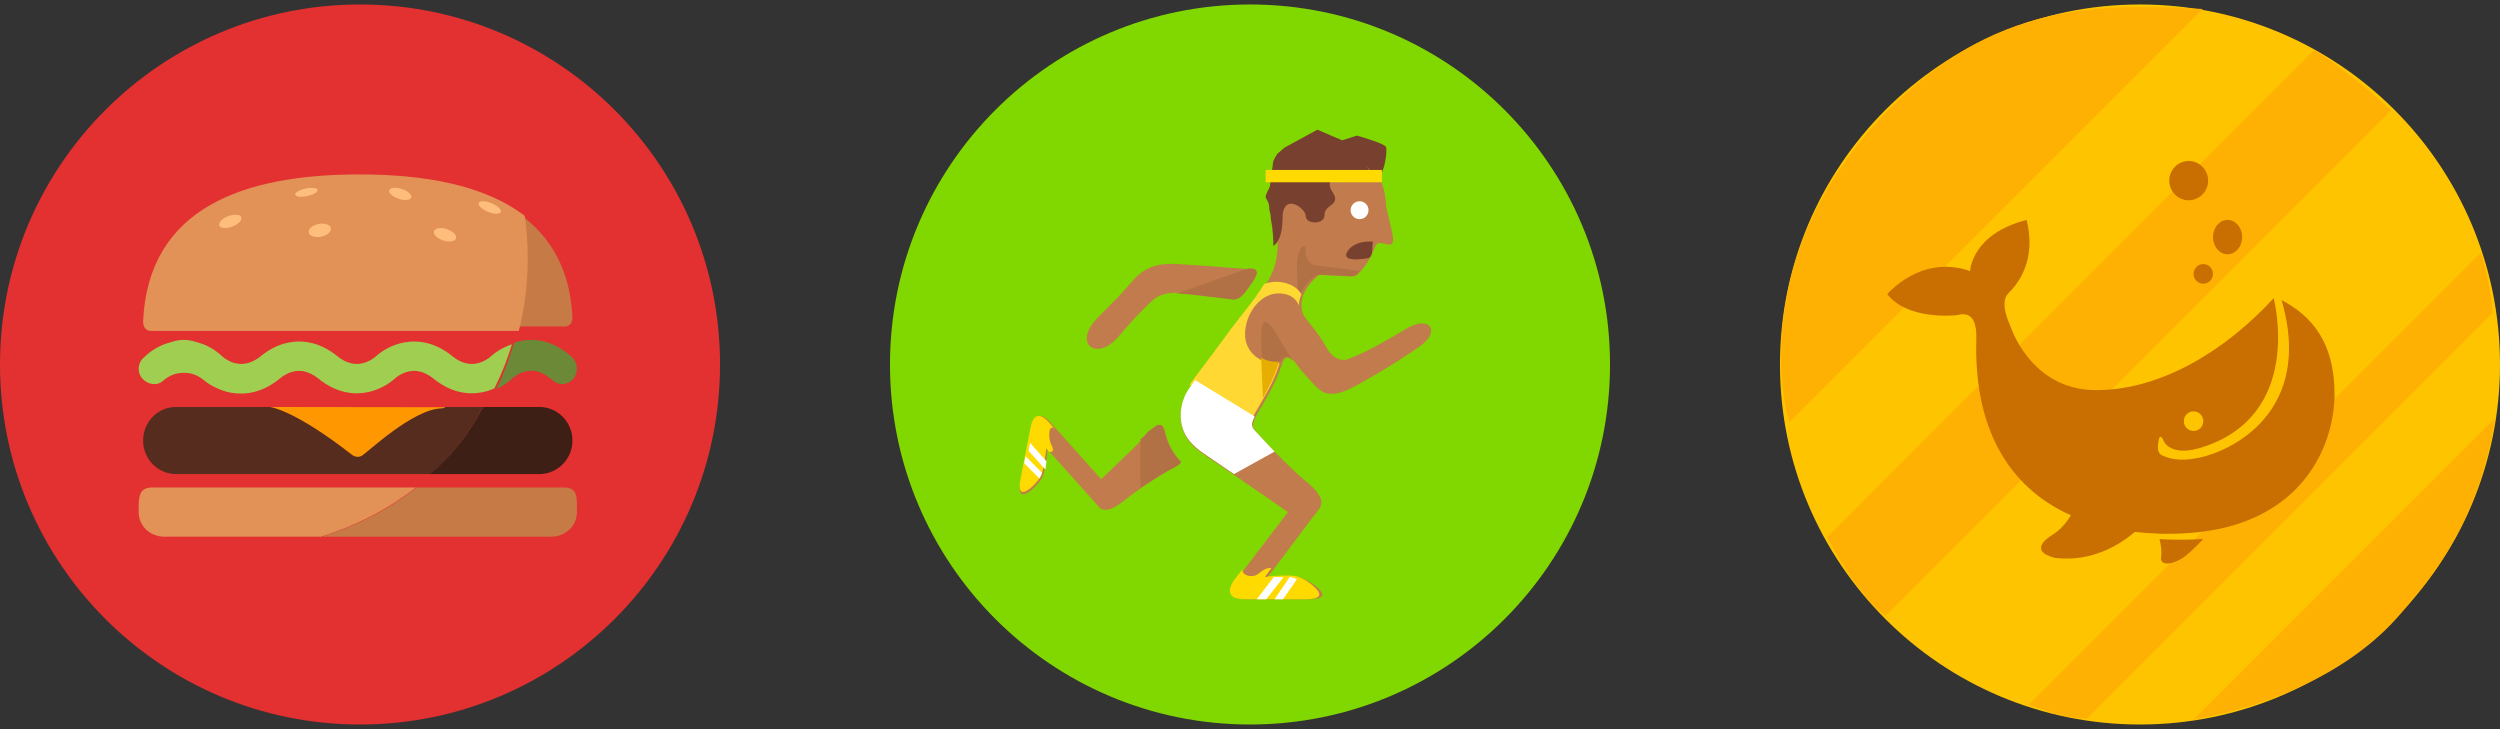 <?xml version="1.0" encoding="UTF-8" standalone="no"?><svg width="559px" height="163px" viewBox="0 0 559 163" version="1.1" xmlns="http://www.w3.org/2000/svg" xmlns:xlink="http://www.w3.org/1999/xlink" xmlns:sketch="http://www.bohemiancoding.com/sketch/ns"><rect x="0" y="0" width="559" height="163" fill="#333333" stroke="none"/><defs/><g id="Page-1" stroke="none" stroke-width="1" fill="none" fill-rule="evenodd" sketch:type="MSPage"><g id="intro-gamified" sketch:type="MSArtboardGroup"><circle id="Oval-21" fill="#E33030" sketch:type="MSShapeGroup" cx="80.5" cy="81.5" r="80.5"/><circle id="Oval-21" fill="#81D700" sketch:type="MSShapeGroup" cx="279.5" cy="81.5" r="80.5"/><g id="Imported-Layers" sketch:type="MSLayerGroup" transform="translate(30, 38)"><path d="M90.592,53 L78.017,53 C74.736,59.249 70.683,64.248 66,68 L90.592,68 C94.684,68 98,64.632 98,60.499 C98,56.357 94.684,53 90.592,53" id="Fill-1" fill="#3D1F16" sketch:type="MSShapeGroup"/><path d="M97.849,41.817 C93.006,37.48 88.44,37.621 85.466,38.483 C85.285,38.537 85.119,38.599 84.943,38.656 C83.893,42.242 82.568,45.692 81,49 C82.804,48.169 84.014,47.129 84.421,46.744 L84.475,46.704 C84.561,46.627 84.597,46.602 84.675,46.52 C84.805,46.403 85.878,45.457 87.432,45.063 C89.485,44.538 91.492,45.19 93.578,47.047 C94.953,48.286 97.031,48.118 98.211,46.667 C99.392,45.227 99.227,43.05 97.849,41.817" id="Fill-2" fill="#6B8937" sketch:type="MSShapeGroup"/><path d="M97.994,32.828 C97.472,22.297 93.169,14.972 86.346,10 C86.791,13.016 87.026,16.057 87.026,19.188 C87.026,24.656 86.318,30.15 85,35 L96.198,35 C98.201,35 97.994,32.828 97.994,32.828" id="Fill-3" fill="#C67A46" sketch:type="MSShapeGroup"/><path d="M16,17.69 L16.75,9.465 L30.054,4.103 L41.29,2 L58.901,2.386 C58.904,2.386 71.263,4.293 71.83,4.685 C72.391,5.057 78.945,6.022 78.945,6.022 C78.945,6.022 84,9.465 84,10.22 C84,10.989 78.945,19.796 78.945,19.796 L38.483,24 L20.869,22.851 L16,17.69" id="Fill-4" fill="#FFBD7B" sketch:type="MSShapeGroup"/><path d="M72,53.058 C64.556,53.058 52.418,63.931 51.049,64.681 C49.679,65.433 48.43,64.62 48.43,64.62 C33.132,53.288 27,53 27,53" id="Fill-5" fill="#FF9700" sketch:type="MSShapeGroup"/><path d="M96.152,71 L63.182,71 C56.944,75.891 49.788,79.562 42,82 L93.262,82 C96.424,82 98.991,79.632 98.991,76.499 C98.991,73.376 99.312,71 96.152,71" id="Fill-6" fill="#C67A46" sketch:type="MSShapeGroup"/><path d="M4.051,71 C0.883,71 1.001,73.376 1.001,76.499 C1.001,79.632 3.566,82 6.738,82 L41.786,82 C49.585,79.562 56.753,75.891 63,71 L4.051,71" id="Fill-7" fill="#E29256" sketch:type="MSShapeGroup"/><path d="M78,53 L69.65,53 C69.524,53 69.263,53.316 68.849,53.316 C62.481,53.316 52.085,63.229 50.914,63.907 C49.743,64.575 48.666,63.666 48.666,63.666 C35.575,53.45 30.327,53 30.327,53 L9.335,53 C5.279,53 2,56.357 2,60.499 C2,64.632 5.279,68 9.335,68 L66.097,68 C70.735,64.248 74.75,59.249 78,53" id="Fill-8" fill="#562C1F" sketch:type="MSShapeGroup"/><path d="M81.558,48 C81.375,48.084 81.192,48.174 81,48.252 C81.195,48.174 81.375,48.084 81.558,48" id="Fill-9" fill="#A0CE51" sketch:type="MSShapeGroup"/><path d="M84.48,38.986 C84.655,38.932 84.82,38.873 85,38.821 C82.232,39.594 80.368,41.131 79.84,41.606 L79.781,41.647 C79.716,41.712 79.644,41.766 79.576,41.831 C79.566,41.844 78.54,42.741 77.048,43.163 C75.163,43.689 73.313,43.265 71.417,41.855 C71.131,41.623 70.849,41.39 70.569,41.18 C70.523,41.15 70.485,41.115 70.442,41.088 C66.058,37.897 62,38.062 59.274,38.821 C56.511,39.594 54.645,41.131 54.123,41.606 L54.066,41.647 C53.975,41.72 53.942,41.752 53.87,41.82 C53.735,41.936 52.669,42.841 51.123,43.214 C49.31,43.652 47.53,43.214 45.707,41.866 C45.416,41.623 45.128,41.39 44.846,41.174 C44.802,41.147 44.759,41.115 44.719,41.088 C40.335,37.897 36.279,38.062 33.559,38.821 C31.505,39.402 29.945,40.396 29.062,41.063 C28.949,41.131 28.831,41.223 28.712,41.312 C26.644,43.092 24.646,43.711 22.61,43.214 C21.339,42.909 20.394,42.244 20.022,41.947 C19.965,41.898 19.912,41.855 19.855,41.809 C19.788,41.747 19.753,41.717 19.669,41.647 L19.615,41.606 C19.088,41.131 17.221,39.416 14.456,38.635 C13.551,38.392 12.495,38 11.332,38 L11.329,38 L11.103,38 L10.914,38 L10.863,38 C9.713,38 8.669,38.392 7.772,38.635 C4.874,39.451 2.965,41.185 2.545,41.577 C2.416,41.682 2.278,41.833 2.146,41.955 C0.773,43.125 0.611,45.232 1.783,46.596 C2.957,47.977 5.022,48.379 6.393,47.201 C7.936,45.867 9.447,45.372 10.966,45.372 L11.114,45.372 L11.265,45.372 C12.713,45.372 14.159,45.826 15.632,47.045 C16.303,47.617 18.091,48.873 20.655,49.592 C21.611,49.862 22.731,50 23.97,50 C26.525,50 29.587,49.154 32.773,46.483 L32.784,46.48 C32.797,46.475 33.815,45.567 35.313,45.148 C37.206,44.621 39.058,45.051 40.962,46.466 C41.202,46.658 41.442,46.85 41.679,47.034 C41.754,47.093 41.835,47.153 41.91,47.212 C44.757,49.284 47.458,49.943 49.757,49.943 C51.002,49.943 52.122,49.743 53.083,49.489 C55.852,48.706 57.712,47.172 58.243,46.693 L58.294,46.656 C58.383,46.583 58.415,46.558 58.491,46.48 C58.623,46.369 59.689,45.467 61.235,45.091 C63.055,44.643 64.841,45.097 66.677,46.458 C66.914,46.656 67.154,46.842 67.388,47.018 C67.472,47.09 67.55,47.145 67.639,47.212 C70.477,49.284 73.186,49.943 75.48,49.943 C76.722,49.943 77.845,49.743 78.804,49.489 C79.439,49.306 80.023,49.084 80.559,48.841 C82.119,45.691 83.435,42.403 84.48,38.986" id="Fill-10" fill="#A0CE51" sketch:type="MSShapeGroup"/><path d="M81.525,48 C81.36,48.087 81.18,48.183 81,48.276 C81.18,48.183 81.36,48.087 81.525,48" id="Fill-11" fill="#A0CE51" sketch:type="MSShapeGroup"/><path d="M84.132,47 C84.096,47.039 84.045,47.072 84,47.117 C84.045,47.072 84.093,47.039 84.132,47" id="Fill-12" fill="#A0CE51" sketch:type="MSShapeGroup"/><path d="M83.332,47 C82.972,47.267 82.522,47.555 82,47.855 C82.522,47.555 82.972,47.267 83.332,47" id="Fill-13" fill="#A0CE51" sketch:type="MSShapeGroup"/><path d="M83.24,47 C83.165,47.054 83.087,47.12 83,47.186 C83.087,47.12 83.162,47.054 83.24,47" id="Fill-14" fill="#A0CE51" sketch:type="MSShapeGroup"/><path d="M87.282,10.227 C78.396,3.452 65.166,1 50.383,1 C24.395,1 3.192,8.497 2,33.778 C2,36.227 3.821,35.994 3.821,35.994 L86.014,35.994 C87.306,30.996 88,25.347 88,19.709 C88,16.485 87.77,13.338 87.333,10.23 L87.282,10.227 Z M22.112,12.606 C20.77,13.167 19.416,13.124 19.079,12.506 C18.734,11.906 19.549,10.952 20.888,10.392 C22.228,9.836 23.584,9.876 23.924,10.484 C24.261,11.1 23.446,12.043 22.112,12.606 C22.112,12.606 23.446,12.043 22.112,12.606 L22.112,12.606 L22.112,12.606 Z M36.004,5.519 C35.925,5.054 36.975,4.436 38.354,4.151 C39.731,3.857 40.914,4.004 40.996,4.481 C41.077,4.958 40.027,5.561 38.648,5.855 C37.269,6.143 36.086,5.99 36.004,5.519 C36.004,5.519 36.086,5.99 36.004,5.519 L36.004,5.519 L36.004,5.519 Z M41.761,14.92 C40.388,15.188 39.155,14.76 39.014,13.977 C38.87,13.192 39.867,12.343 41.239,12.078 C42.61,11.815 43.843,12.238 43.986,13.026 C44.13,13.82 43.133,14.657 41.761,14.92 C41.761,14.92 43.133,14.657 41.761,14.92 L41.761,14.92 L41.761,14.92 Z M61.982,6.13 C61.822,6.739 60.578,6.895 59.2,6.472 C57.832,6.034 56.854,5.191 57.018,4.585 C57.176,3.97 58.422,3.811 59.795,4.246 C61.163,4.666 62.146,5.521 61.982,6.13 C61.982,6.13 62.146,5.521 61.982,6.13 L61.982,6.13 L61.982,6.13 Z M71.961,15.324 C71.716,16.019 70.413,16.208 69.057,15.751 C67.695,15.299 66.793,14.375 67.041,13.68 C67.286,12.985 68.586,12.793 69.945,13.244 C71.298,13.698 72.203,14.629 71.961,15.324 C71.961,15.324 72.203,14.629 71.961,15.324 L71.961,15.324 L71.961,15.324 Z M81.974,9.379 C81.787,9.922 80.517,9.922 79.154,9.373 C77.785,8.821 76.832,7.948 77.025,7.405 C77.218,6.865 78.485,6.865 79.851,7.408 C81.22,7.954 82.17,8.839 81.974,9.379 L81.974,9.379 Z" id="Fill-15" fill="#E29256" sketch:type="MSShapeGroup"/></g><g id="Oval-51-copy-2-+-Rectangle-104-+-Imported-Layers" sketch:type="MSLayerGroup" transform="translate(377, -21)"><g id="Oval-51-copy-2-+-Rectangle-104" sketch:type="MSShapeGroup"><circle id="Oval-51-copy-2" fill="#FFC400" cx="101.5" cy="102.5" r="80.5"/><path d="M54.341,40.584 C17.381,41.886 -1.827,63.466 -7.954,74.225 C21.699,74.225 85.82,74.225 122.774,74.225 C107.968,58.003 91.3,39.283 54.341,40.584 Z" id="Rectangle-104" fill="#FFB103" transform="translate(57.311, 57.379) rotate(-45) translate(-57.311, -57.379)"/><path d="M200.525,145.751 C200.525,145.751 137.341,145.751 105.223,145.751 C116.315,153.712 134.866,162.905 153.49,161.834 C172.114,160.762 185.007,156.808 200.525,145.751 Z" id="Rectangle-104" fill="#FFB103" transform="translate(152.934, 153.751) rotate(-45) translate(-152.934, -153.751)"/><path d="M171.04,83.924 C162.131,83.787 68.321,83.924 16.962,83.924 C14.276,92.317 12.893,101.027 13.771,105.597 L173.601,105.597 C173.601,105.597 173.067,92.247 171.04,83.924 Z" id="Rectangle-104" fill="#FFB103" transform="translate(93.31, 94.924) rotate(-45) translate(-93.31, -94.924)"/><path d="M202.717,126.52 L59.586,126.52 C62.029,131.038 62.394,133.489 66.675,137.872 L194.947,137.872 C197.356,135.377 200.889,129.643 202.717,126.52 Z" id="Rectangle-104" fill="#FFB103" transform="translate(131.001, 132.02) rotate(-45) translate(-131.001, -132.02)"/></g><g id="Imported-Layers" transform="translate(60.186, 81.122)" fill="#A8A8A8" sketch:type="MSShapeGroup"><path d="M0.167,-0.149 L0.167,-0.149 C0.173,-0.158 0.184,-0.217 0.184,-0.217 L0.167,-0.149" id="Fill-3"/></g></g><g id="Imported-Layers" sketch:type="MSLayerGroup" transform="translate(226, 26)"><path d="M49.649,40.7 C49.649,40.7 51.1,41.058 52.727,38.835 C54.361,36.608 56.263,34.398 53.868,34.238 C48.206,33.848 42.483,33.3 36.805,33.023 C34.178,32.9 31.586,33.243 29.428,34.806 C28.676,35.357 27.947,36.011 27.335,36.705 C22.957,41.734 25.013,39.275 19.37,45.121 C13.728,50.966 19.332,54.864 24.015,49.337 C28.692,43.822 31.691,41.171 31.696,41.168 C34.1,39.044 37.46,39.359 40.511,39.673 C43.556,39.99 46.609,40.343 49.649,40.7" id="Fill-2" fill="#C17B4C" sketch:type="MSShapeGroup"/><path d="M87.802,47.9 C79.931,52.592 77.145,53.591 77.124,53.602 C75.956,54.01 75.159,54.71 73.783,54.421 C71.981,54.045 70.978,52.393 70.123,50.922 C69.328,49.544 68.382,48.261 67.392,47.007 C66.515,45.891 65.353,44.746 65.099,43.291 C64.542,40.07 66.553,37.361 68.944,35.46 C70.912,35.553 72.887,35.574 74.85,35.728 C75.183,35.755 75.519,35.786 75.85,35.792 C76.593,35.808 77.143,35.823 77.695,35.262 C78.308,34.628 78.862,33.915 79.388,33.21 C80.065,32.285 80.55,31.309 81.009,30.262 C81.243,29.719 81.55,28.857 81.99,28.462 C82.419,28.067 83.405,28.51 83.925,28.571 C84.165,28.595 84.4,28.616 84.64,28.672 C84.64,28.672 85.922,28.961 85.381,26.527 C85.352,26.39 85.333,26.27 85.32,26.172 C84.733,23.593 83.933,20.102 83.933,20.11 C83.92,19.728 83.904,19.344 83.867,18.968 C83.155,11.665 77.884,6 71.482,6 C71.482,6 71.328,5.998 71.056,6.013 C70.547,6.035 70.048,6.085 69.555,6.172 C65.814,6.774 58.021,9.388 59.021,20.879 C59.026,21.035 59.026,21.191 59.034,21.345 L59.018,21.343 C59.026,21.385 59.034,21.435 59.039,21.48 C59.087,22.514 59.229,23.513 59.45,24.486 C59.842,27.94 59.9,31.635 58.575,34.705 C56.536,39.431 52.704,43.519 49.716,47.664 C47.095,51.301 44.41,54.88 41.757,58.49 C41.216,59.224 40.672,59.953 40.123,60.679 C37.518,64.154 37.115,69.382 40.013,72.825 C40.901,73.875 42.05,74.858 43.194,75.624 C52.984,82.216 61.985,88.509 61.985,88.509 L50.316,103.812 C50.316,103.812 46.754,108 52.688,108 L66.39,108 C71.813,108 69.28,105.864 67.603,104.631 C66.163,103.634 64.79,102.948 62.879,102.948 C57.933,102.948 57.237,103.303 57.237,103.303 C57.517,102.929 57.799,102.587 58.074,102.219 C58.773,101.291 59.466,100.377 60.159,99.446 C61.071,98.24 61.98,97.029 62.892,95.817 C63.812,94.582 64.737,93.357 65.659,92.12 C66.267,91.308 66.878,90.5 67.491,89.691 C67.99,89.023 68.574,88.39 69.032,87.69 C69.32,87.242 69.44,86.8 69.448,86.269 C69.456,85.4 68.773,84.385 68.24,83.741 C67.659,83.046 66.936,82.402 66.241,81.824 C65.291,81.05 64.374,80.228 63.476,79.396 C62.54,78.524 61.628,77.631 60.722,76.735 C59.879,75.889 59.053,75.036 58.223,74.174 C57.546,73.469 56.888,72.737 56.216,72.032 C55.845,71.635 55.491,71.216 55.104,70.826 C54.696,70.429 54.259,69.994 54.152,69.416 C54.019,68.737 54.368,68.072 54.643,67.473 C54.797,67.136 54.976,66.808 55.163,66.484 C57.218,62.909 59.269,59.646 60.554,55.672 C60.839,54.787 61.33,53.477 62.457,54.052 C63.422,54.551 64.006,55.651 64.678,56.462 C65.579,57.549 66.531,58.588 67.491,59.63 C68.478,60.708 69.637,61.88 71.176,62.034 C73.637,62.283 76.1,60.836 78.174,59.691 C82.715,57.191 87.213,54.394 91.468,51.436 C96.411,47.998 93.542,44.065 87.802,47.9" id="Fill-3" fill="#C17B4C" sketch:type="MSShapeGroup"/><path d="M34.296,69.806 C34.113,69.338 33.802,68.969 33.19,69.044 C32.857,69.09 32.422,69.496 32.164,69.704 C31.847,69.954 31.549,70.237 31.243,70.506 C30.534,71.131 29.868,71.802 29.205,72.47 C28.831,72.852 28.455,73.227 28.077,73.601 C27.062,74.592 26.038,75.573 25.023,76.561 C24.194,77.359 23.361,78.159 22.529,78.953 C22,79.462 21.468,79.963 20.944,80.475 C20.719,80.688 20.501,80.903 20.276,81.108 C20.273,81.113 20.227,81.159 20.227,81.162 L8.815,68.384 C8.815,68.384 5.603,64.543 4.574,69.658 C3.957,72.734 2.96,77.709 2.206,81.469 C1.269,86.142 3.758,84.37 5.111,83.147 C6.218,82.072 7.155,81.032 7.488,79.381 C8.347,75.118 8.21,74.471 8.21,74.471 L19.553,87.147 C19.553,87.147 20.73,89.692 25.273,85.991 C26.108,85.315 26.976,84.663 27.854,84.033 C28.767,83.384 29.693,82.748 30.625,82.123 C31.503,81.544 32.389,80.989 33.276,80.418 C33.907,80.022 34.543,79.632 35.179,79.241 C35.719,78.913 36.283,78.651 36.831,78.342 C37.11,78.185 37.373,78.002 37.615,77.784 C37.744,77.66 38.018,77.453 37.999,77.243 C37.978,77.017 37.666,76.823 37.524,76.669 C37.271,76.384 37.048,76.071 36.831,75.761 C36.372,75.118 35.958,74.439 35.612,73.731 C35.311,73.133 35.056,72.459 34.849,71.802 C34.642,71.153 34.551,70.442 34.296,69.806" id="Fill-4" fill="#C17B4C" sketch:type="MSShapeGroup"/><path d="M8.458,68.343 C8.458,68.343 5.414,64.616 4.44,69.579 C3.854,72.564 2.91,77.392 2.195,81.04 C1.307,85.575 3.666,83.855 4.949,82.669 C5.997,81.626 6.885,80.617 7.201,79.015 C8.015,74.877 7.885,74.25 7.885,74.25 L8.649,75.12 C8.669,75.063 8.682,75.024 8.682,75.024 C8.682,75.024 10.066,75.282 9.122,73.539 C8.178,71.793 8.557,68.497 9.878,69.982 C9.919,70.031 9.962,70.071 10,70.107 L8.458,68.343" id="Fill-5" fill="#FFDA00" sketch:type="MSShapeGroup"/><path d="M32.932,80.547 C33.604,80.145 34.329,79.749 34.99,79.353 C35.563,79.02 36.181,78.755 36.754,78.44 C37.048,78.282 37.338,78.096 37.589,77.875 C37.728,77.749 38.021,77.539 37.999,77.326 C37.982,77.096 37.66,76.9 37.51,76.744 C37.245,76.454 37.011,76.137 36.782,75.823 C36.3,75.17 35.865,74.482 35.501,73.763 C35.185,73.157 34.916,72.474 34.699,71.807 C34.482,71.149 34.386,70.428 34.118,69.783 C33.926,69.308 33.598,68.933 32.955,69.01 C32.605,69.056 32.147,69.469 31.876,69.679 C31.543,69.933 31.12,70.176 30.795,70.452 C30.29,70.884 30.126,71.43 29,72.247 L29,83" id="Fill-6" fill="#B17145" sketch:type="MSShapeGroup"/><path d="M65.931,30.07 C65.931,27.573 64,29.786 64,33.203 C64,35.741 64.175,39.732 64.443,41 C64.818,38.761 66.489,36.858 68.403,35.432 C70.422,35.521 72.448,35.541 74.458,35.695 C74.8,35.72 75.142,35.746 75.484,35.754 C76.241,35.769 76.808,35.782 77.376,35.237 C77.59,35.035 77.795,34.816 78,34.593 L68.704,33.39 C68.704,33.39 65.931,33.482 65.931,30.07" id="Fill-7" fill="#B17145" sketch:type="MSShapeGroup"/><path d="M80,20.997 C80,22.103 79.107,23 78.004,23 C76.898,23 76,22.103 76,20.997 C76,19.892 76.898,19 78.004,19 C79.107,19 80,19.892 80,20.997" id="Fill-8" fill="#FFFFFF" sketch:type="MSShapeGroup"/><path d="M40.378,39.877 C43.451,40.217 46.532,40.595 49.6,40.977 C49.6,40.977 51.065,41.362 52.706,38.979 C54.355,36.593 56.274,34.225 53.857,34.053 C53.648,34.036 53.433,34.02 53.218,34 L37,39.636 C38.13,39.638 39.273,39.759 40.378,39.877" id="Fill-9" fill="#B17145" sketch:type="MSShapeGroup"/><path d="M53.995,67.534 C54.151,67.199 54.331,66.872 54.518,66.551 C56.588,62.997 58.652,59.754 59.946,55.805 C59.999,55.636 60.061,55.46 60.134,55.273 C59.884,55.294 59.583,55.31 59.232,55.31 C56.18,55.31 52.393,53.033 52.393,48.729 C52.393,44.427 55.579,39.606 59.895,39.606 C62.976,39.606 64.058,41.331 64.428,42.322 C64.442,41.439 64.654,40.601 65,39.819 C63.744,37.601 60.976,37 59.361,37 C58.244,37 57.264,37.282 56.639,37.524 C54.494,41.17 51.483,44.495 49.035,47.846 C46.396,51.461 43.693,55.017 41.023,58.605 C40.682,59.056 40.346,59.504 40,59.965 C46.273,65.484 52.441,67.586 53.783,68 C53.85,67.845 53.923,67.686 53.995,67.534" id="Fill-10" fill="#FFD833" sketch:type="MSShapeGroup"/><path d="M59,74.97 C58.67,74.628 58.335,74.281 58.003,73.939 C57.333,73.239 56.682,72.512 56.017,71.812 C55.651,71.417 55.3,71.002 54.918,70.615 C54.514,70.22 54.082,69.788 53.976,69.214 C53.844,68.541 54.19,67.88 54.461,67.285 C54.488,67.227 54.519,67.177 54.546,67.114 L41.244,59 C40.867,59.513 40.485,60.029 40.1,60.54 C37.523,63.99 37.125,69.18 39.991,72.599 C40.87,73.641 42.006,74.618 43.138,75.378 C45.479,76.971 47.782,78.531 49.923,80 L59,74.97" id="Fill-11" fill="#FFFFFF" sketch:type="MSShapeGroup"/><path d="M66.965,104.458 C65.555,103.41 64.211,102.688 62.339,102.688 C57.496,102.688 56.815,103.061 56.815,103.061 C57.089,102.668 57.366,102.309 57.635,101.921 C57.846,101.618 58.055,101.333 58.261,101.038 C58.186,101.013 57.256,100.737 55.557,102.147 C53.782,103.636 51.487,102.362 51.847,101.292 C51.85,101.269 51.85,101.267 51.85,101.255 L50.038,103.596 C50.038,103.596 46.55,108 52.361,108 L65.777,108 C71.087,108 68.607,105.754 66.965,104.458" id="Fill-12" fill="#FFDA00" sketch:type="MSShapeGroup"/><path d="M81,28.028 C80.998,28.028 76.793,27.575 75.223,30.339 C74.076,32.364 77.691,32.008 78.522,31.92 C78.957,31.878 79.385,31.798 79.816,31.742 C81.032,31.572 80.806,29.47 80.913,28.523 C80.913,28.494 80.958,28.025 81,28.028" id="Fill-13" fill="#77402F" sketch:type="MSShapeGroup"/><path d="M57.686,46.374 C57.414,46.149 57.02,45.868 56.666,46.069 C56.162,46.361 56.118,47.307 56.075,47.811 C55.908,49.751 56.046,51.749 56.236,53.682 C56.241,53.732 56.238,54.053 56.295,54.087 C56.295,54.087 58.346,55.362 60.336,54.898 C60.349,54.896 60.354,54.896 60.365,54.885 C60.659,54.114 61.135,53.358 62.004,53.822 C62.388,54.029 62.711,54.339 63,54.689 C62.457,53.78 58.958,47.94 58.956,47.93 C58.615,47.357 58.19,46.795 57.686,46.374" id="Fill-14" fill="#B17145" sketch:type="MSShapeGroup"/><path d="M59.826,55.369 C59.876,55.205 59.933,55.033 60,54.85 C59.769,54.871 59.492,54.886 59.167,54.886 C58.133,54.886 57.007,54.586 56,54 L56.389,63 C57.723,60.567 58.963,58.147 59.826,55.369" id="Fill-15" fill="#E5AE00" sketch:type="MSShapeGroup"/><path d="M57.129,108 L61,103.066 C60.119,103.078 59.406,102.977 58.832,103.005 L55,108 L57.129,108" id="Fill-16" fill="#FFFFFF" sketch:type="MSShapeGroup"/><path d="M59,108 L60.869,108 L64,103.509 C63.498,103.31 62.968,103.055 62.384,103 L59,108" id="Fill-17" fill="#FFFFFF" sketch:type="MSShapeGroup"/><path d="M4,74.801 L7.732,79 C7.856,78.263 7.941,77.657 8,77.16 L4.305,73 C4.208,73.584 4.107,74.184 4,74.801" id="Fill-18" fill="#FFFFFF" sketch:type="MSShapeGroup"/><path d="M3.31,76 C3.207,76.527 3.103,77.059 3,77.581 L6.412,81 C6.658,80.608 6.86,80.18 7,79.702 L3.31,76" id="Fill-19" fill="#FFFFFF" sketch:type="MSShapeGroup"/><path d="M60.776,22.839 C60.776,16.847 65.975,20.493 65.975,22.34 C65.975,24.185 70.155,24.287 70.155,22.139 C70.155,19.99 72.533,20.089 72.533,18.444 C72.533,16.793 69.812,15.697 72.483,13.195 C74.968,10.88 80.267,13.306 81,13.648 C78.905,9.089 74.898,6 70.299,6 C70.299,6 70.144,6 69.877,6.011 C69.38,6.038 68.887,6.092 68.403,6.178 C65.063,6.732 58.432,8.981 58,18.158 L58.018,20.482 C58.031,20.695 58.042,20.9 58.063,21.118 C58.063,21.277 58.063,21.438 58.071,21.597 L58.058,21.592 C58.063,21.635 58.068,21.681 58.073,21.724 C58.123,22.777 58.262,23.797 58.477,24.78 C58.631,26.164 58.731,27.592 58.715,29 C59.501,28.472 60.776,26.978 60.776,22.839" id="Fill-20" fill="#77402F" sketch:type="MSShapeGroup"/><path d="M82.147,13.831 C83.621,12.635 84.283,7.618 83.887,6.828 C83.491,6.036 77.417,4.319 77.417,4.319 L74.115,5.374 L71.337,4.191 L68.568,3 L61.299,6.959 L59.586,8.408 C59.586,8.408 58.662,9.864 58.662,10.263 C58.662,10.651 58,14.743 58,15.405 C58,16.067 56.678,17.651 57.074,18.308 C57.473,18.973 57.604,19.231 57.737,19.762 C57.867,20.291 57.737,21.084 58,21.48 C58.266,21.876 59.266,24.822 59.266,24.822 C59.266,24.822 59.564,28.578 59.509,28.987 C59.453,29.397 60.243,19.632 60.243,19.632 L62.491,13.956 L67.775,9.859 C67.775,9.859 72.793,9.075 73.192,9.075 C73.585,9.075 78.079,9.734 78.079,9.734 L82.147,13.831" id="Fill-21" fill="#77402F" sketch:type="MSShapeGroup"/><path d="M57,12 L83,12 L83,14.757 L57,14.757 L57,14.757 L57,12 L57,12 Z" id="Fill-22" fill="#FFDA00" sketch:type="MSShapeGroup"/></g><g id="Imported-Layers" sketch:type="MSLayerGroup" transform="translate(422, 36)" fill="#C96E00"><path d="M71.739,4.392 C71.739,6.814 69.786,8.78 67.391,8.78 C64.994,8.78 63.043,6.814 63.043,4.392 C63.043,1.969 64.994,0 67.391,0 C69.786,0 71.739,1.969 71.739,4.392" id="Fill-1" sketch:type="MSShapeGroup"/><path d="M79.348,17.014 C79.348,19.137 77.891,20.854 76.089,20.854 C74.285,20.854 72.826,19.137 72.826,17.014 C72.826,14.897 74.285,13.171 76.089,13.171 C77.891,13.171 79.348,14.897 79.348,17.014" id="Fill-2" sketch:type="MSShapeGroup"/><path d="M72.826,25.243 C72.826,26.456 71.851,27.439 70.652,27.439 C69.456,27.439 68.478,26.456 68.478,25.243 C68.478,24.037 69.456,23.049 70.652,23.049 C71.851,23.049 72.826,24.037 72.826,25.243" id="Fill-3" sketch:type="MSShapeGroup"/><path d="M60.87,84.539 C61.165,85.706 61.43,87.235 61.224,88.501 C60.831,90.903 64.403,90.088 66.608,88.366 C67.81,87.426 69.334,85.924 70.652,84.512 C67.443,84.725 64.665,84.705 62.697,84.629 C61.967,84.602 61.36,84.571 60.87,84.539" id="Fill-4" sketch:type="MSShapeGroup"/><path d="M88.169,31.114 C95.476,56.172 76.762,64.931 69.701,66.356 C68.409,66.619 67.038,66.801 65.722,66.783 C64.952,66.764 64.184,66.671 63.436,66.514 C63.023,66.421 62.628,66.277 62.227,66.139 C61.756,65.97 61.282,65.853 60.94,65.447 C60.623,65.069 60.511,64.561 60.506,64.077 C60.496,63.437 60.59,62.775 60.732,62.153 C60.788,61.903 60.917,61.585 61.229,61.734 C61.492,61.853 61.606,62.153 61.703,62.408 C61.997,63.168 62.567,63.702 63.259,64.095 C63.517,64.231 63.778,64.356 64.057,64.444 C65.877,65.059 67.952,64.712 69.749,64.213 C93.466,57.226 86.4,30.773 86.4,30.666 C76.012,41.991 61.563,51.232 46.684,51.232 C31.802,51.232 27.407,36.601 27.407,36.601 C27.407,36.601 24.949,31.653 27.085,29.56 C29.229,27.474 33.398,22.196 31.155,13.171 C18.737,16.363 18.516,24.612 18.516,24.612 C7.489,20.766 0,29.784 0,29.784 C4.501,35.504 14.454,34.515 15.201,34.515 C15.954,34.515 20.128,32.531 19.913,39.801 C19.31,58.942 26.525,72.738 41.037,79.211 C39.268,82.372 36.617,83.791 36.617,83.791 C36.617,83.791 31.049,87.093 37.471,88.741 C45.781,89.757 52.064,85.749 55.349,82.935 C56.986,83.12 58.674,83.244 60.413,83.307 C60.418,83.307 60.418,83.315 60.418,83.32 C62.004,83.396 66.475,83.489 71.84,82.695 C93.791,79.219 100,62.7 100,52.117 C100,40.514 94.845,34.57 88.169,31.114 C88.169,31.114 94.845,34.57 88.169,31.114 L88.169,31.114 L88.169,31.114 Z M68.474,55.976 C69.679,55.976 70.652,56.962 70.652,58.175 C70.652,59.386 69.679,60.366 68.474,60.366 C67.278,60.366 66.304,59.386 66.304,58.175 C66.304,56.962 67.278,55.976 68.474,55.976 L68.474,55.976 Z" id="Fill-5" sketch:type="MSShapeGroup"/></g></g></g></svg>